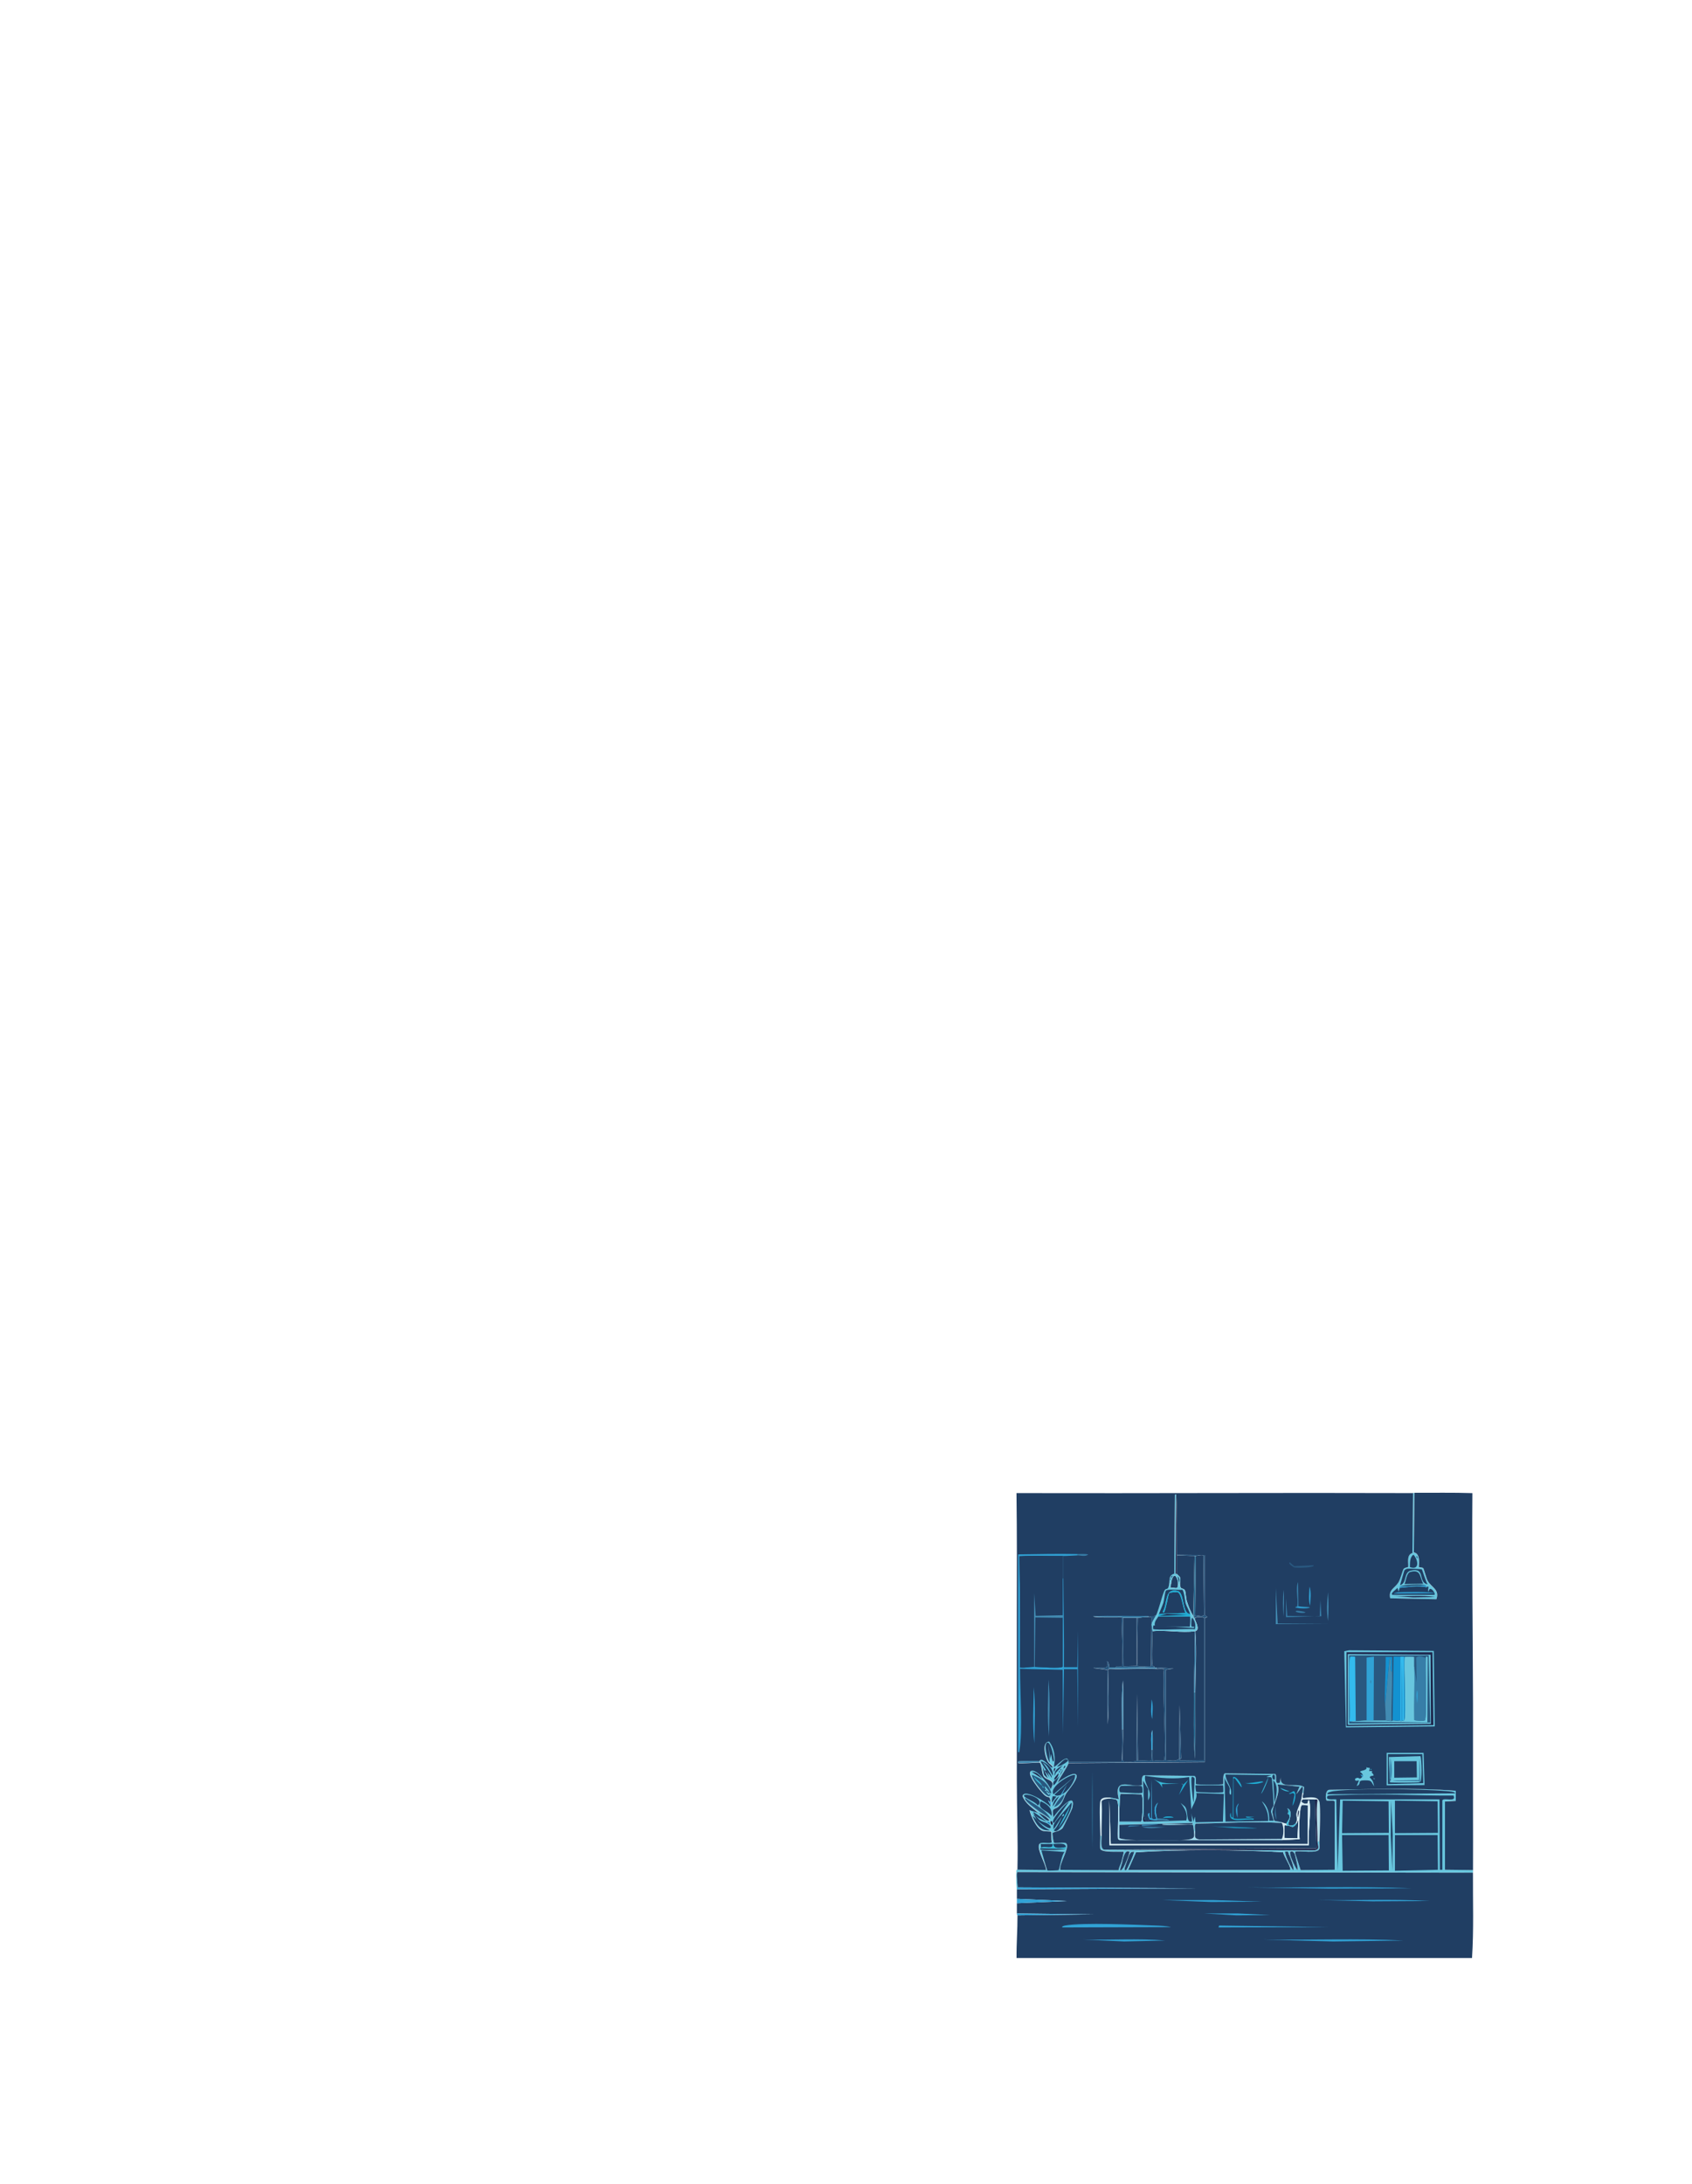 <?xml version="1.0" encoding="UTF-8"?>
<svg id="uuid-0967ebf7-88eb-4726-bfdb-de2903cb52e9" data-name="Laag 2" xmlns="http://www.w3.org/2000/svg" viewBox="0 0 411.57 531.06">
  <defs>
    <style>
      .uuid-ba6c00b6-b1d9-41fa-9803-b14e917c6717 {
        fill: #38bcda;
      }

      .uuid-2fd3fd84-ff33-478c-af13-0b896f094b0b {
        fill: #272350;
      }

      .uuid-c27e605c-0d23-4bb6-b8d7-ce998402a207 {
        fill: #1273b5;
      }

      .uuid-b658b036-5e6e-4a91-829a-30874a94135e {
        fill: #164791;
      }

      .uuid-78c7cead-15dd-4c4d-8e99-e3dca2edf25e {
        fill: #1f183b;
      }

      .uuid-67481ec7-5e6b-43f7-aa55-bb95daeeda90 {
        fill: #1f284e;
      }

      .uuid-c4870829-91c0-4b38-ad44-6d9c1d6bb9b7 {
        fill: #295880;
      }

      .uuid-4420cc4e-faa7-4113-96a5-b20a8de987b6 {
        fill: #203e63;
      }

      .uuid-56d06745-3e6b-4012-87bb-a1dc3b67b9c0 {
        fill: #9dd7eb;
      }

      .uuid-8712425b-db6d-4b20-b322-f351ec1f73c8 {
        fill: #68c6de;
      }

      .uuid-a17692c0-d6b7-4296-8886-799071e53150 {
        fill: #377ea8;
      }

      .uuid-ed373c19-5474-4dbc-a17b-85e455c03159 {
        fill: #243875;
      }

      .uuid-12737ae8-53ed-4d96-8950-44fe0f083810 {
        fill: #b1dde8;
      }

      .uuid-324daec4-0ce1-4c39-960a-f36dbb8706e7 {
        fill: #2b6d92;
      }

      .uuid-06c3ce2f-9f38-4921-8fb5-88def961b98a {
        fill: #30a2d5;
      }

      .uuid-0328af9e-a55a-47a2-9ac8-6a8c9bed7c1c {
        fill: #1392d1;
      }

      .uuid-6a30255a-b768-4694-b9bf-5b8905483d45 {
        fill: #1fadd4;
      }

      .uuid-f42cb1fa-8ae2-46dc-8f9f-c93db0b014c0 {
        fill: #d4ecf3;
      }

      .uuid-53334e5c-9bb0-4a77-9c63-b58f7e398ad3 {
        fill: #3be;
      }

      .uuid-83dfefac-7014-44ca-8550-dba4c8bd25a9 {
        fill: #428bb2;
      }
    </style>
  </defs>
  <g id="uuid-6b0ea0ed-c2ca-48d1-a822-42e3e5cc2521" data-name="Generatief object">
    <g>
      <path class="uuid-8712425b-db6d-4b20-b322-f351ec1f73c8" d="M344.03,363.03l-.15,14.49c1.82.29,1.12,3.4,1.24,3.56.1.14.76,0,1.08.31.12.11.74,2.51,1.08,3.1.89,1.53,2.93,2.06,2.09,4.42l-11.23-.23c-.49-2.05,1.14-2.47,2.01-3.87.46-.75,1.04-3.01,1.24-3.25.34-.42,1.03-.37,1.08-.46.29-.48-.56-3,1.08-3.41l.15-14.64c.1,0,.21,0,.31,0Z"/>
      <g>
        <path class="uuid-4420cc4e-faa7-4113-96a5-b20a8de987b6" d="M343.03,382.25c2.71-.71,2.23,1.23,3.18,2.87l-4.57.08c.38-.8.5-2.71,1.39-2.94Z"/>
        <path class="uuid-4420cc4e-faa7-4113-96a5-b20a8de987b6" d="M342.41,381.47c.25-.05,3.23.07,3.41.15s1.03,3.22,1.47,3.64c-2.53-.37-.36-4.17-4.11-3.33-1.82.41-.86,3.04-2.63,3.56l1.01-3.49c.14-.35.55-.48.85-.54Z"/>
        <path class="uuid-4420cc4e-faa7-4113-96a5-b20a8de987b6" d="M343.8,378.06c1.14,1.15,1.64,3.89-.85,3.02.04-1.06-.07-2.33.85-3.02Z"/>
        <path class="uuid-67481ec7-5e6b-43f7-aa55-bb95daeeda90" d="M338.69,388.13c3.47.15,7.01-.3,10.46.23l-5.35.08-5.11-.31Z"/>
        <path class="uuid-4420cc4e-faa7-4113-96a5-b20a8de987b6" d="M346.82,385.5l-6.35.31c.56-.47,5.78-.66,6.35-.31Z"/>
        <path class="uuid-c4870829-91c0-4b38-ad44-6d9c1d6bb9b7" d="M344.58,378.37c.2.14.35.38.15.62-.05-.19-.34-.41-.15-.62Z"/>
        <g>
          <path class="uuid-4420cc4e-faa7-4113-96a5-b20a8de987b6" d="M346.98,385.97c.11.03.33-.33.46-.08s-.28.85.08,1.16c.19-1.77,1.83.48,1.39.77h-10.23c-.59-.4,1.03-1.32,1.24-1.7l.31.93c.07-.34.11-.59.23-.93,1.94-.2,4.6-.64,6.51-.15Z"/>
          <path class="uuid-06c3ce2f-9f38-4921-8fb5-88def961b98a" d="M346.98,385.97c-1.9-.48-4.57-.05-6.51.15.06-.16-.25-.1,0-.31l6.35-.31c.24.15.15.24.15.46Z"/>
          <path class="uuid-06c3ce2f-9f38-4921-8fb5-88def961b98a" d="M340.08,387.2c.53-.06,8.75-.21,8.75.23l-9.84.08c.17-.13.89-.29,1.08-.31Z"/>
        </g>
      </g>
    </g>
    <g>
      <g>
        <path class="uuid-4420cc4e-faa7-4113-96a5-b20a8de987b6" d="M358.29,455.38c-.04,6.91.22,13.86-.23,20.76h-110.79c-.04-3.44.25-6.95.23-10.38l18.44-.23-18.59-.23c0-.82,0-1.66,0-2.48l12.09-.54-12.09-.54c0-.62-.01-1.24,0-1.86,0-.15,0-.31,0-.46l44-.23-43.85-.23c.02-.51-.41-3.48-.08-3.72l110.86.15Z"/>
        <g>
          <path class="uuid-06c3ce2f-9f38-4921-8fb5-88def961b98a" d="M247.5,465.76s-.16-.02-.15-.46l18.59.23-18.44.23Z"/>
          <path class="uuid-06c3ce2f-9f38-4921-8fb5-88def961b98a" d="M247.35,462.82c0-.35,0-.72,0-1.08l12.09.54-12.09.54Z"/>
          <path class="uuid-06c3ce2f-9f38-4921-8fb5-88def961b98a" d="M307.39,471.65c11.33.15,22.69-.31,34.01.23l-17.12.23-16.89-.46Z"/>
          <path class="uuid-06c3ce2f-9f38-4921-8fb5-88def961b98a" d="M247.35,459.41c.01-.43.15-.44.15-.46l43.85.23-44,.23Z"/>
          <path class="uuid-06c3ce2f-9f38-4921-8fb5-88def961b98a" d="M303.36,458.95c13.35.15,26.72-.31,40.05.23l-20.07.08-19.99-.31Z"/>
          <polygon class="uuid-06c3ce2f-9f38-4921-8fb5-88def961b98a" points="296.54 468.24 323.27 468.63 296.39 468.71 296.54 468.24"/>
          <path class="uuid-06c3ce2f-9f38-4921-8fb5-88def961b98a" d="M259.04,468.24c4.52-.79,16.87-.19,22,0,1.15.04,2.69.1,3.8.39l-26.42.08c-.3-.27.56-.45.62-.46Z"/>
          <polygon class="uuid-06c3ce2f-9f38-4921-8fb5-88def961b98a" points="282.6 462.04 294.99 462.04 307 462.43 294.68 462.51 282.6 462.04"/>
          <path class="uuid-06c3ce2f-9f38-4921-8fb5-88def961b98a" d="M263.54,471.65c6.63.15,13.29-.31,19.91.23l-9.99.23-9.92-.46Z"/>
          <path class="uuid-06c3ce2f-9f38-4921-8fb5-88def961b98a" d="M320.4,462.04c9.06.15,18.15-.31,27.19.23l-13.71.08-13.48-.31Z"/>
          <polygon class="uuid-06c3ce2f-9f38-4921-8fb5-88def961b98a" points="292.82 465.3 301.04 465.3 309.01 465.69 300.73 465.76 292.82 465.3"/>
        </g>
      </g>
      <path class="uuid-4420cc4e-faa7-4113-96a5-b20a8de987b6" d="M312.11,450.42c.27,1.11,1.5,2.8,1.7,3.8.06.29.25.31-.08.54h-39.36l1.94-4.34c10.9-.7,24.88-.65,35.79,0Z"/>
      <g>
        <g>
          <path class="uuid-8712425b-db6d-4b20-b322-f351ec1f73c8" d="M259.9,428.42c0,.1.02.21,0,.31-.13.75-2.28,3.74-2.63,4.73.79-.67,3.26-2.38,4.26-2.09,1.43.41-1.73,4.01-2.09,4.57-.69,1.07-.8,2.29-1.94,3.33-1,.92-1.76.04-1.24,2.63.72-1.31,5.68-6.94,4.57-2.25-.06.26-2.16,4.59-2.32,4.8-.65.87-2.38,1.01-2.48,1.24-.07.16.18,2.31.39,2.4.49.22,2.69-.32,3.02.23.7,1.18-1.81,4.76-1.55,6.35l14.18.08c.13-.7.47-1.35.7-2.01l.15.31c-.07.29-.51,1.55-.46,1.63.53.88,2.1-3.43,2.17-3.8h.15c-.1.17-1.28,3.45-1.24,3.64.06.27.1.32.39.23.23-.07,1.95-3.9,1.94-4.49.58-.13.17.17.46.15l-1.94,4.34h39.36c.33-.24.14-.25.08-.54-.21-1-1.43-2.68-1.7-3.8.3.02-.12-.28.46-.15.2,1.44,1.11,3.21,1.94,4.49.55-.07-.77-3.47-1.01-3.87h.31c.18.92,1.18,3.16,1.78,3.87.32-.04-.59-3.8-.7-4.03h.15l1.32,4.03,8.29-.08v-16.58c-.22-.5-1.76-.03-2.01-.31s-.32-2.52.7-2.56c10.22-.12,20.62-.54,30.76.23v2.48l-2.63.15v16.58l6.82.08c0,.21,0,.41,0,.62l-110.86-.15c-.33.24.1,3.21.08,3.72,0,.02-.14.04-.15.46,0,.15,0,.31,0,.46-.25-1.64-.2-3.38-.15-5.04,0-.11.31-.21.31-.23l6.97.08c-.1-1.6-2.23-4.8-1.7-6.2.33-.89,2.78.03,3.1-.62-.18-.41-.08-2.38-.15-2.48s-1.63-.08-2.09-.23c-1.47-.48-2.87-3.57-3.18-5.04.62.32,1.59.46,2.17.7.14.12,2.13,2.54,2.63,1.78-.74-.84-1.6-1.37-2.63-1.78-1.43-1.2-3.23-2.27-3.87-4.11.33-1.98,6.09,1.66,6.74,2.56l.08-.31c.43-.14,0-.74,0-.77-.28-1.98-.33-.71-1.47-1.7-.71-.62-4.65-5.21-3.25-5.89,1.26-.61,4.32,3.27,4.73,4.42,1.44-2.38-.98-1.98-1.7-3.1-.49-.76-.45-2.74-.93-3.33-.04-.05-.13-.23-.15-.31.58-1.31,2.49,1.19,2.87,1.39.19.1.35.21.39-.08-.55-.75-.96-.71-1.39-1.7s-1.25-4.35.54-4.42c1.36,1.69,1.6,4.04,1.16,6.12.39.25,3.46-3.64,3.56-1.16Z"/>
          <g>
            <g>
              <g>
                <polygon class="uuid-4420cc4e-faa7-4113-96a5-b20a8de987b6" points="326.45 446.24 337.76 446.24 337.83 454.84 326.6 454.92 326.45 446.24"/>
                <polygon class="uuid-4420cc4e-faa7-4113-96a5-b20a8de987b6" points="326.6 437.87 337.76 438.03 337.83 445.7 326.45 445.77 326.6 437.87"/>
                <polygon class="uuid-4420cc4e-faa7-4113-96a5-b20a8de987b6" points="339.31 446.24 349.69 446.24 349.77 454.68 339.31 454.92 339.31 446.24"/>
                <polygon class="uuid-4420cc4e-faa7-4113-96a5-b20a8de987b6" points="339.31 437.87 349.69 438.03 349.77 445.7 339.31 445.77 339.31 437.87"/>
                <path class="uuid-4420cc4e-faa7-4113-96a5-b20a8de987b6" d="M326.91,436.48c8.85-.38,17.8.21,26.65.15.81,1.76-2.38.4-2.71,1.16v16.89h-.62l-.08-17.12h-24.17l-.62,17.35-.31-17.35c-.24-.13-2.98.39-2.09-.85.11-.16,3.42-.21,3.95-.23Z"/>
                <path class="uuid-4420cc4e-faa7-4113-96a5-b20a8de987b6" d="M324.43,435.55c6.1-.74,21.12-.53,27.43,0,.34.03,2.18.14,2.09.54l-30.91.23c-.74-.41,1.23-.75,1.39-.77Z"/>
                <polygon class="uuid-4420cc4e-faa7-4113-96a5-b20a8de987b6" points="338.38 437.87 338.76 446.16 338.69 454.92 338.3 446.16 338.38 437.87"/>
              </g>
              <path class="uuid-4420cc4e-faa7-4113-96a5-b20a8de987b6" d="M314.9,450.73c.11.22,1.01,3.99.7,4.03-.6-.71-1.6-2.95-1.78-3.87-.21-1.07.78-.8,1.08-.15Z"/>
              <path class="uuid-4420cc4e-faa7-4113-96a5-b20a8de987b6" d="M313.51,450.89c.23.4,1.55,3.8,1.01,3.87-.83-1.28-1.74-3.05-1.94-4.49.18.04.62-.05.7,0,.15.1.18.53.23.62Z"/>
              <path class="uuid-4420cc4e-faa7-4113-96a5-b20a8de987b6" d="M275.86,450.27c.01.59-1.7,4.42-1.94,4.49-.29.09-.33.03-.39-.23-.04-.19,1.14-3.48,1.24-3.64.48-.82.38-.47,1.08-.62Z"/>
            </g>
            <g>
              <path class="uuid-4420cc4e-faa7-4113-96a5-b20a8de987b6" d="M253.31,449.96l5.66.39c-.7.48-1.27,4.3-1.47,4.42-.12.07-2.61.16-2.71.08-.2-.16-1.27-4.25-1.47-4.88Z"/>
              <path class="uuid-4420cc4e-faa7-4113-96a5-b20a8de987b6" d="M258.35,436.32l1.16-2.32-1.47,2.48c-.49.12-1.1.38-1.55-.08l4.88-4.42-5.11,4.34c-1.27-1.78,4.5-5.19,5.27-4.65,0,1.45-1.87,4.08-3.18,4.65Z"/>
              <path class="uuid-c4870829-91c0-4b38-ad44-6d9c1d6bb9b7" d="M249.44,437.25c1.98,1.47,4.99,2.8,6.12,5.04-.4-.21-7.15-4.58-6.12-5.04Z"/>
              <path class="uuid-4420cc4e-faa7-4113-96a5-b20a8de987b6" d="M253.16,438.03c1.59.65,2.88,1.68,2.63,3.56-.97-1.41-3.67-1.64-2.63-3.56Z"/>
              <path class="uuid-4420cc4e-faa7-4113-96a5-b20a8de987b6" d="M254.71,423.77c.93-.42,1.78,4.13,1.63,4.42-.4.77-.56-1.65-.7-1.63l-.23,1.16-.39-3.64.31,4.49c-.56-.67-1.5-4.4-.62-4.8Z"/>
              <path class="uuid-4420cc4e-faa7-4113-96a5-b20a8de987b6" d="M249.28,436.48c1.01-.32,4.89,1.09,3.18,2.56-.65-.9-2.51-1.49-3.18-2.09-.18-.17-.32-.36,0-.46Z"/>
              <path class="uuid-4420cc4e-faa7-4113-96a5-b20a8de987b6" d="M259.97,438.18l-3.56,5.11c-1.53.05,3.1-5.15,3.56-5.11Z"/>
              <path class="uuid-4420cc4e-faa7-4113-96a5-b20a8de987b6" d="M254.63,430.74c-.15-.21-1.6-2.4-1.47-2.48,1.47.31,3.2,1.9,2.94,3.56-.74-1.13-1.26-2.55-2.48-3.25.32.39,2.63,3.52,2.17,3.72-.29-.6-.79-1.04-1.16-1.55Z"/>
              <path class="uuid-4420cc4e-faa7-4113-96a5-b20a8de987b6" d="M251.68,441.28c.09.03,1.01,1.2,1.32,1.39.84.54,1.95.49,2.56,1.47.35,1.45-3.06-1.22-3.41-1.63-.19-.22-.35-.96-.77-1.16,0-.09.22-.11.31-.08Z"/>
              <path class="uuid-4420cc4e-faa7-4113-96a5-b20a8de987b6" d="M259.28,449.18c-1.01.16-3,.67-3.1-.77,1.02.01,3.06-.46,3.1.77Z"/>
              <path class="uuid-4420cc4e-faa7-4113-96a5-b20a8de987b6" d="M252.15,442.52c1.07,1.13,1.75,1.88,3.25,2.56-2.25.24-3.45-1.58-4.18-3.41.33.12.67.58.93.85Z"/>
              <path class="uuid-4420cc4e-faa7-4113-96a5-b20a8de987b6" d="M256.02,448.41c.3,1.5-1.94.37-2.79.93l-.08-.93c.95-.01,1.91.02,2.87,0Z"/>
              <path class="uuid-c4870829-91c0-4b38-ad44-6d9c1d6bb9b7" d="M258.89,436.32c-.11,1.21-1.26,2.8-2.48,3.1.62-1.17,1.39-2.31,2.48-3.1Z"/>
              <path class="uuid-ba6c00b6-b1d9-41fa-9803-b14e917c6717" d="M259.28,449.18c0,.17.08.46-.15.46l-6.04-.15c-.03-.18.13-.14.15-.15.85-.56,3.09.57,2.79-.93.05,0,.1,0,.15,0,.1,1.44,2.09.94,3.1.77Z"/>
              <path class="uuid-4420cc4e-faa7-4113-96a5-b20a8de987b6" d="M259.2,427.8c1.97.08-1.7,1.95-2.09,1.78.37-.33,1.66-1.8,2.09-1.78Z"/>
              <path class="uuid-67481ec7-5e6b-43f7-aa55-bb95daeeda90" d="M259.12,449.65c-.26.2-5.09.26-5.66.15-.25-.04-.44.11-.39-.31l6.04.15Z"/>
              <path class="uuid-4420cc4e-faa7-4113-96a5-b20a8de987b6" d="M252.61,440.82c1.03.41,1.9.94,2.63,1.78-.5.76-2.5-1.67-2.63-1.78Z"/>
              <path class="uuid-4420cc4e-faa7-4113-96a5-b20a8de987b6" d="M254.63,442.99c-1.15-.47-2-.77-2.94-1.7-.08-.08-.14-.38-.39-.31l.15-.31c1.12.69,2.11,1.56,3.18,2.32Z"/>
              <path class="uuid-67481ec7-5e6b-43f7-aa55-bb95daeeda90" d="M250.99,430.9c1.13-.06,1.9.86,2.56,1.63l-2.56-1.63Z"/>
              <path class="uuid-4420cc4e-faa7-4113-96a5-b20a8de987b6" d="M258.58,429.2l-1.78,1.94-.23.7c-.33-1.4,1.08-2.04,2.01-2.63Z"/>
              <path class="uuid-4420cc4e-faa7-4113-96a5-b20a8de987b6" d="M257.65,436.79l-1.55,2.48c-.04-1.03.68-1.96,1.55-2.48Z"/>
              <path class="uuid-4420cc4e-faa7-4113-96a5-b20a8de987b6" d="M257.73,431.83c-.45.8-.66,1.73-1.47,2.32-.4-1.11.7-1.34,1.47-2.32Z"/>
              <path class="uuid-4420cc4e-faa7-4113-96a5-b20a8de987b6" d="M256.1,436.79s.84.04.85.08c.02.09-.94,1.22-1.01,1.47-.2-.12.04-1.46.15-1.55Z"/>
              <polygon class="uuid-67481ec7-5e6b-43f7-aa55-bb95daeeda90" points="253.62 429.66 254.86 432.45 254.01 431.6 253.62 429.66"/>
              <path class="uuid-06c3ce2f-9f38-4921-8fb5-88def961b98a" d="M258.35,436.32s0,.08-.31.15l1.47-2.48-1.16,2.32Z"/>
              <path class="uuid-67481ec7-5e6b-43f7-aa55-bb95daeeda90" d="M257.5,431.21c-.01.56-.46,1.32-.93,1.55-.59,0,.78-1.45.93-1.55Z"/>
              <path class="uuid-67481ec7-5e6b-43f7-aa55-bb95daeeda90" d="M254.63,430.74c.16.22.5,1.22.7,1.55l-1.16-1.63c-.07-.42.45.05.46.08Z"/>
              <path class="uuid-67481ec7-5e6b-43f7-aa55-bb95daeeda90" d="M257.73,431.83c.37-.66.38-.92.93-1.7-.34.74-.38,1.01-.93,1.7Z"/>
              <path class="uuid-78c7cead-15dd-4c4d-8e99-e3dca2edf25e" d="M255.64,442.83c.22-.16.57.74.31.93-.22.16-.57-.74-.31-.93Z"/>
              <path class="uuid-2fd3fd84-ff33-478c-af13-0b896f094b0b" d="M256.57,429.97c.41-.16-.12.65-.15.93-.16-.24-.13-.82.15-.93Z"/>
              <path class="uuid-c27e605c-0d23-4bb6-b8d7-ce998402a207" d="M254.63,442.99c.25.1.72-.03.77.54-.27,0-.55-.38-.77-.54Z"/>
              <path class="uuid-67481ec7-5e6b-43f7-aa55-bb95daeeda90" d="M258.66,430.13c.1-.22.09-.6.39-.77.24.34-.29.64-.39.77Z"/>
              <path class="uuid-c4870829-91c0-4b38-ad44-6d9c1d6bb9b7" d="M257.88,430.59s-.01-.37.23-.46c.29.27-.2.42-.23.46Z"/>
              <path class="uuid-b658b036-5e6e-4a91-829a-30874a94135e" d="M257.88,430.59s.01.37-.23.46c-.29-.27.2-.42.23-.46Z"/>
              <g>
                <path class="uuid-c4870829-91c0-4b38-ad44-6d9c1d6bb9b7" d="M255.25,435.86c-.23-.55-.64-.95-1.01-1.39-.33-.07.21.74.23.77l-.31.08c.05.13.3.22.31.23.2.39.32.67.7.93.09,0,.11-.22.08-.31,0,.05.62.13-.08.62-1.14-.06-4.5-4.56-4.11-5.19,2.14.84,3.96,2.03,4.65,4.34.02.41-.32,0-.46-.08Z"/>
                <g>
                  <path class="uuid-4420cc4e-faa7-4113-96a5-b20a8de987b6" d="M255.25,435.86c.03.06-.02.22,0,.31-.02-.05-.65-.51-.77-.62-.02-.02.01-.21,0-.31.09.11.61.52.77.62Z"/>
                  <path class="uuid-ba6c00b6-b1d9-41fa-9803-b14e917c6717" d="M253.54,434.31c-.7-.63-1.77-1.4-2.09-2.32.82.92,1.57,1.2,2.09,2.32Z"/>
                  <path class="uuid-8712425b-db6d-4b20-b322-f351ec1f73c8" d="M255.25,435.86c-.16-.1-.69-.51-.77-.62-.03-.03-.57-.84-.23-.77.37.45.78.85,1.01,1.39Z"/>
                  <path class="uuid-8712425b-db6d-4b20-b322-f351ec1f73c8" d="M255.25,436.17c.03.09,0,.31-.08.31-.37-.26-.49-.54-.7-.93.12.11.76.57.77.62Z"/>
                  <path class="uuid-ba6c00b6-b1d9-41fa-9803-b14e917c6717" d="M253.54,434.31s.52.2.23.46c-.24-.09-.21-.45-.23-.46Z"/>
                  <path class="uuid-8712425b-db6d-4b20-b322-f351ec1f73c8" d="M254.47,435.24c.01.1-.02.29,0,.31,0-.02-.26-.1-.31-.23l.31-.08Z"/>
                </g>
              </g>
              <g>
                <path class="uuid-4420cc4e-faa7-4113-96a5-b20a8de987b6" d="M258.35,441.75c.09-.12.65-.3.39-.62-.31.14-.3.47-.39.62-.79,1-1.28,2.12-2.09,3.1.03-.39-.09-.78.08-1.16.59-1.38,3.36-3.94,4.26-5.35.26.2-.13,1.48-.23,1.78-.25.73-2.93,6.36-4.03,4.96.94-.93,1.38-2.21,2.01-3.33Z"/>
                <path class="uuid-ba6c00b6-b1d9-41fa-9803-b14e917c6717" d="M260.28,439.11c-.41,1.88-1.7,3.86-2.79,5.42.77-1.89,1.93-3.57,2.79-5.42Z"/>
                <path class="uuid-8712425b-db6d-4b20-b322-f351ec1f73c8" d="M258.35,441.75c.09-.15.08-.48.39-.62.26.32-.29.5-.39.62Z"/>
              </g>
            </g>
          </g>
        </g>
        <g>
          <path class="uuid-8712425b-db6d-4b20-b322-f351ec1f73c8" d="M267.95,446.39c.02.96-.39,3.21.62,3.41l51.21.15c1.45-.3.69-1.13.7-2.17h.46c-.02.45.1,1.46,0,1.78-.41,1.3-4.77.38-5.81.7-.13.04-.07.33-.08.46h-.15c-.31-.65-1.29-.92-1.08.15h-.31c-.05-.09-.08-.52-.23-.62-.08-.05-.51.04-.7,0-.59-.13-.17.17-.46.15-10.91-.65-24.89-.7-35.79,0-.29.02.12-.28-.46-.15-.7.15-.61-.2-1.08.62h-.15c.03-.13.22-.55.08-.62-1.14-.59-1.57,1.9-1.78,2.79l-.15-.31c.08-.23.65-2.42.54-2.48-.98-.06-5.33.26-5.66-.7-.14-.41.02-2.52,0-3.18h.31Z"/>
          <path class="uuid-12737ae8-53ed-4d96-8950-44fe0f083810" d="M320.95,447.79h-.46c.03-2.81-.41-7.55,0-10.07,0-.01.18.02.15-.15.09.11.29.46.31.54.32,1.36.1,7.92,0,9.68Z"/>
          <path class="uuid-f42cb1fa-8ae2-46dc-8f9f-c93db0b014c0" d="M270.12,437.1v.31c-.55-.03-2.03.1-2.17.7.21,2.76-.07,5.52,0,8.29h-.31c-.04-1.62-.31-7.26,0-8.44.27-1.04,1.68-.87,2.48-.85Z"/>
          <path class="uuid-4420cc4e-faa7-4113-96a5-b20a8de987b6" d="M274.62,450.89c-.07.36-1.64,4.67-2.17,3.8-.04-.07.4-1.34.46-1.63.21-.89.64-3.38,1.78-2.79.14.07-.05.49-.08.62Z"/>
          <path class="uuid-4420cc4e-faa7-4113-96a5-b20a8de987b6" d="M270.12,437.41c1.72.11,1.7.16,1.86,1.7.13,1.25-.22,7.71,0,8.13l.39.23h39.43l4.34-.23c-.23-1.04-.12-8.03.54-8.29.14-.05,1.4-.02,1.47.08l-.08,9.37h-47.88l-.39-10.61.08,10.92h48.5c-.35-2.43.72-8.78.08-10.77-.24-.75-.33.5-.39.54-.64.45-2.24-.39-1.08-.93.16-.07,2.43,0,2.87,0l.39,11.93-51.67.31c-1.01-.2-.6-2.45-.62-3.41-.07-2.77.21-5.53,0-8.29.14-.6,1.62-.73,2.17-.7Z"/>
          <path class="uuid-4420cc4e-faa7-4113-96a5-b20a8de987b6" d="M272.29,442.99c-.02-1.06-.06-2.2,0-3.25.07-1.19.08-2.38.23-3.56l5.11.15c.52.23.3,5.84,0,6.66h-5.35Z"/>
          <path class="uuid-56d06745-3e6b-4012-87bb-a1dc3b67b9c0" d="M272.29,439.73c-.06,1.05-.02,2.19,0,3.25,0,.26,0,.49,0,.77.03,1.05-.02,2.12,0,3.18.1.22,1.33.35,1.63.39,2.49.31,12.83.38,15.18,0,1.49-.24,1.42-.59,1.32-2.01h.31c.06,1.18-.42,1.75,1.01,2.01l20.07-.15s.01.21,0,.31h-39.43l-.39-.23c-.22-.43.13-6.89,0-8.13l.31.62Z"/>
          <path class="uuid-67481ec7-5e6b-43f7-aa55-bb95daeeda90" d="M320.48,437.72c-.41,2.53.03,7.27,0,10.07-.01,1.04.75,1.87-.7,2.17l-51.21-.15,51.67-.31-.39-11.93c.2,0,.58-.1.62.15Z"/>
          <path class="uuid-4420cc4e-faa7-4113-96a5-b20a8de987b6" d="M312.89,443.92c1.47-.04,1.36,1.01,2.48-.46.18-.24.23-.72.46-.85l-.23,4.42-3.18-.08v-2.94c.27-.39.29-.07.46-.08Z"/>
          <g>
            <path class="uuid-f42cb1fa-8ae2-46dc-8f9f-c93db0b014c0" d="M317.07,436.01c-.02.36-.34.82-.08,1.24.93-.17,3.04-.45,3.64.31.03.18-.15.14-.15.15-.04-.25-.42-.15-.62-.15-.43,0-2.71-.07-2.87,0-1.15.54.45,1.38,1.08.93.06-.04.15-1.29.39-.54.64,1.99-.42,8.33-.08,10.77h-48.5l-.08-10.92.39,10.61h47.88l.08-9.37c-.07-.1-1.33-.13-1.47-.08-.66.26-.77,7.25-.54,8.29l-4.34.23c.01-.1-.03-.27,0-.31.49-.84.52-3.03,0-3.87v-.15c.36.11.71.26,1.08.31-.04.1.26.19,0,.46-.18,0-.2-.31-.46.08v2.94l3.18.08.23-4.42c-.24.13-.29.62-.46.85l-.15-.15c.55-.99-.03-1.67.15-2.4.47-1.85,1.21-2.56,1.39-4.88h.31Z"/>
            <path class="uuid-67481ec7-5e6b-43f7-aa55-bb95daeeda90" d="M315.91,440.2c.19.55-.13,1.15-.15,1.7-.14,0-.15-1.49.15-1.7Z"/>
          </g>
          <g>
            <path class="uuid-8712425b-db6d-4b20-b322-f351ec1f73c8" d="M317.07,436.01h-.31c.02-.22.29-1.53-.08-1.55l-1.39,1.86.77-1.86-5.35-.54c.9,2.17-1.29,5.28-1.24,6.82,0,.1.39,1.94.46,2.01.06.07,1.45.26,1.86.39v.15c-6.94-.43-13.9.07-20.84.15-.48.14-.26,1.25-.23,1.86h-.31c-.02-.22-.17-1.5-.23-1.55-.37-.26-6.53.25-7.51-.08,0-.35,6.39.04,7.05-.08.22-.04.54.08.31-.31l-17.74.46c0-.28,0-.52,0-.77h5.35c.3-.82.52-6.43,0-6.66l-5.11-.15c-.15,1.18-.16,2.38-.23,3.56l-.31-.62c-.16-1.54-.14-1.6-1.86-1.7v-.31l2.01.39c-1.53-5.96,3.57-2.43,5.66-3.49.11-.06-.4-2.02.46-2.32l12.24.15c.71.28.19,1.82.46,2.01s6.24.19,6.51,0c.24-.17-.17-2.27.46-2.63l12.24.15c.62.27-.39,2.84,1.16,2.09l.23-1.63c-.65,3.63,3.82,1.46,5.66,2.71-.09.5-.13.97-.15,1.47Z"/>
            <g>
              <path class="uuid-4420cc4e-faa7-4113-96a5-b20a8de987b6" d="M290.96,436.01l6.74.23-.23,6.74-6.66.15-.15-1.39-.39,1.32c.06-.63-.65-2.2-.62-2.63.05-.83,1.79-3.02,1.32-4.42Z"/>
              <path class="uuid-4420cc4e-faa7-4113-96a5-b20a8de987b6" d="M290.81,434.15h6.66c.1.07.12,1.56.08,1.63-.19.27-6.32.11-6.59-.08-.06-.04-.23-1.51-.15-1.55Z"/>
              <path class="uuid-4420cc4e-faa7-4113-96a5-b20a8de987b6" d="M272.68,434.31c.23-.09,4.73-.1,4.96,0,.32.14.29,1.55.23,1.63-.21.3-4.63-.08-5.35-.08-.44-.36-.29-1.38.15-1.55Z"/>
              <g>
                <path class="uuid-4420cc4e-faa7-4113-96a5-b20a8de987b6" d="M309.71,432.91c1.31,1.24.83,3.81.31,5.42l-.31-5.42Z"/>
                <path class="uuid-4420cc4e-faa7-4113-96a5-b20a8de987b6" d="M309.87,431.52c.31.08.31,1.11.15,1.24-.36.31-.96-1.03-.15-1.24Z"/>
                <g>
                  <path class="uuid-4420cc4e-faa7-4113-96a5-b20a8de987b6" d="M298.09,431.52l11.16.15-1.16.39c.31.21,1.05-.12,1.24.31.13.31.51,6.13.46,6.66-.03.3-.63.81-.62,1.55,0,.2.68,2.08.62,2.17h-1.08c.1-1.82-.34-3.6-1.78-4.73,1.03,1.62,1.65,2.78,1.55,4.8l-10.38.15-.23-10.77c.15.91,1.02,1.82,1.24,2.63.09.33-.28,1.71.31,1.55.34-1.86-1.28-3.12-1.32-4.88Z"/>
                  <g>
                    <path class="uuid-6a30255a-b768-4694-b9bf-5b8905483d45" d="M299.95,432.14c.89-.37,2.4,2.32,2.01,2.48l-1.63-2.25-.31.15v9.61c.11.39,4.04-.02,4.57.08.22.04.54-.08.31.31-1.67-.42-6.46,1.21-5.58-1.7.12,0,.08,1.69.54,1.01l.08-9.68Z"/>
                    <path class="uuid-6a30255a-b768-4694-b9bf-5b8905483d45" d="M306.61,433.22c.09-.01.76-.09.62.15-1.45.57-2.9.53-4.42.23,1.31.07,2.53-.23,3.8-.39Z"/>
                    <path class="uuid-ba6c00b6-b1d9-41fa-9803-b14e917c6717" d="M308.47,432.29c.2.07-1.32,3.78-1.7,3.87l1.7-3.87Z"/>
                    <path class="uuid-06c3ce2f-9f38-4921-8fb5-88def961b98a" d="M301.35,438.49l-.39,1.01.08,2.56c-.43-1.19-.75-2.64.31-3.56Z"/>
                    <path class="uuid-6a30255a-b768-4694-b9bf-5b8905483d45" d="M303.05,441.75l2.25.08c-.47-.08-2.21.51-2.25-.08Z"/>
                  </g>
                </g>
              </g>
              <g>
                <path class="uuid-67481ec7-5e6b-43f7-aa55-bb95daeeda90" d="M279.73,442.52c.57.03,1.15.14,1.7.15.98.03,1.97,0,2.94,0,1.39,0,2.79,0,4.18,0l-10.3.31c-.49-.22-.08-1.42-.08-1.86l.39,1.55c.36.16,1.01-.16,1.16-.15Z"/>
                <path class="uuid-4420cc4e-faa7-4113-96a5-b20a8de987b6" d="M289.88,432.14c.22-.19.6.12.7.39l-.23,5.81c-.26-.75-.77-5.94-.46-6.2Z"/>
                <g>
                  <path class="uuid-4420cc4e-faa7-4113-96a5-b20a8de987b6" d="M288.56,442.68c-1.39,0-2.79,0-4.18,0-.76-.54-1.95-.28-2.94-.46-.32-1.5-.54-2.48.23-3.87-1.2,1.15-.89,2.46-.39,3.87-.1.02-.17,0-.15.15-.33-.05-.69.14-.93-.23l-.08-9.53-.08,9.53c-.61.15-.45-.89-.46-1.24-.73.16-.07,1.18.15,1.63-.15,0-.81.31-1.16.15l-.39-1.55c.04-2.71.05-5.43-.15-8.13l1.24,2.01v2.79c1.35-2.33-1.18-3.84-.7-5.97,3.56.57,7.1.87,10.69.31l.7,10.77c-1.66.55-.72-2.68-1.86-3.72l-.93-.77c.95,1.19,1.84,2.66,1.39,4.26Z"/>
                  <g>
                    <path class="uuid-06c3ce2f-9f38-4921-8fb5-88def961b98a" d="M281.12,442.37c.26.04.36-.05.31.31-.56-.02-1.14-.13-1.7-.15-.22-.45-.89-1.46-.15-1.63.01.35-.14,1.39.46,1.24l.08-9.53.08,9.53c.24.37.6.19.93.23Z"/>
                    <path class="uuid-ba6c00b6-b1d9-41fa-9803-b14e917c6717" d="M280.58,432.6c2.17,1.3,3.86,1.02,6.28,1.16l-4.26.08.15.93c-.47-1.09-1.26-1.52-2.17-2.17Z"/>
                    <polygon class="uuid-6a30255a-b768-4694-b9bf-5b8905483d45" points="287.79 434 289.03 432.84 286.78 436.48 287.79 434"/>
                    <path class="uuid-06c3ce2f-9f38-4921-8fb5-88def961b98a" d="M281.43,442.21s-.12,0-.15,0c-.5-1.41-.82-2.73.39-3.87-.77,1.39-.55,2.38-.23,3.87Z"/>
                    <path class="uuid-a17692c0-d6b7-4296-8886-799071e53150" d="M281.43,442.21c1,.18,2.18-.07,2.94.46-.98,0-1.97.03-2.94,0,.05-.36-.05-.27-.31-.31-.02-.15.05-.13.15-.15.04,0,.11,0,.15,0Z"/>
                    <path class="uuid-6a30255a-b768-4694-b9bf-5b8905483d45" d="M283.53,441.75c.37-.06,1.66-.14,1.94.23l-2.56.08c-.05-.12.59-.3.62-.31Z"/>
                    <polygon class="uuid-83dfefac-7014-44ca-8550-dba4c8bd25a9" points="287.79 434 287.48 433.92 287.55 433.69 287.71 433.84 287.79 434"/>
                  </g>
                </g>
              </g>
            </g>
          </g>
          <g>
            <path class="uuid-4420cc4e-faa7-4113-96a5-b20a8de987b6" d="M311.8,443.3c.52.84.49,3.03,0,3.87l-20.07.15c-1.43-.26-.95-.84-1.01-2.01-.03-.61-.25-1.72.23-1.86,6.94-.09,13.9-.58,20.84-.15Z"/>
            <path class="uuid-6a30255a-b768-4694-b9bf-5b8905483d45" d="M294.68,444.07c3.74.27,7.51.13,11.23.54l-5.66-.08-5.58-.46Z"/>
          </g>
          <g>
            <path class="uuid-4420cc4e-faa7-4113-96a5-b20a8de987b6" d="M290.42,445.31c.1,1.42.17,1.77-1.32,2.01-2.35.38-12.69.31-15.18,0-.29-.04-1.53-.17-1.63-.39-.02-1.06.03-2.12,0-3.18l17.74-.46c.23.39-.09.27-.31.31-.66.12-7.05-.28-7.05.08.99.33,7.15-.18,7.51.08.06.05.22,1.33.23,1.55Z"/>
            <path class="uuid-83dfefac-7014-44ca-8550-dba4c8bd25a9" d="M277.79,444.23l6.43.08c-2.12-.07-4.42.63-6.43-.08Z"/>
            <path class="uuid-a17692c0-d6b7-4296-8886-799071e53150" d="M277.95,443.61c.18-.06,3.8-.11,3.8.08l-3.95.39c-.21-.07.03-.43.15-.46Z"/>
            <path class="uuid-a17692c0-d6b7-4296-8886-799071e53150" d="M274.85,443.92c.22-.04,2.4-.04,2.4.08l-2.87.23c-.07-.12.44-.31.46-.31Z"/>
          </g>
          <g>
            <path class="uuid-4420cc4e-faa7-4113-96a5-b20a8de987b6" d="M316.76,436.01c-.19,2.32-.92,3.03-1.39,4.88-.19.73.4,1.41-.15,2.4-.42.75-1.59.8-1.86.39-.17-.25,1.5-3.26-.23-3.95.64.82.07,1.24.08,1.32s.52-.04.46.93c-.02.38-.67,1.2-.77,1.47-.37-.05-.73-.2-1.08-.31-.41-.13-1.8-.32-1.86-.39-.07-.08-.46-1.91-.46-2.01-.05-1.54,2.14-4.64,1.24-6.82l5.35.54-.77,1.86,1.39-1.86c.37.02.09,1.33.08,1.55Z"/>
            <path class="uuid-ba6c00b6-b1d9-41fa-9803-b14e917c6717" d="M315.21,443.3l.15.15c-1.12,1.47-1.01.43-2.48.46.26-.27-.04-.36,0-.46.1-.27.75-1.09.77-1.47.05-.97-.46-.85-.46-.93s.56-.5-.08-1.32c1.73.69.07,3.7.23,3.95.27.41,1.44.36,1.86-.39Z"/>
            <path class="uuid-6a30255a-b768-4694-b9bf-5b8905483d45" d="M314.67,435.55c.91.29.22,2.99-.31,3.56l.54-2.71c-.48-.89-.96.18-1.39-.31.29.04,1.1-.56,1.16-.54Z"/>
            <polygon class="uuid-a17692c0-d6b7-4296-8886-799071e53150" points="310.18 439.11 310.49 442.68 310.1 441.36 310.18 439.11"/>
            <path class="uuid-ba6c00b6-b1d9-41fa-9803-b14e917c6717" d="M311.42,434.77l2.25.85c-.63.12-1.86-.3-2.25-.85Z"/>
          </g>
        </g>
      </g>
    </g>
    <g>
      <path class="uuid-c4870829-91c0-4b38-ad44-6d9c1d6bb9b7" d="M280.35,396.66c-.04,1.6-.3,7.12,0,8.29.11.44.53.03.46.54-3.15-.07-6.31,0-9.45,0,.06-.66,1.34-.09,1.55-.39.34-.49-.15-10.43-.15-11.85.3,0,.34.15.46.15l.08,11.78,3.18-.08v-11.7c.09,0,.2,0,.31,0,.01,1.44-.34,11.22,0,11.7.14.2,2.71,0,3.18.08l.08-11.85c-.11-.16-.57-.05-.77-.08v-.31c.7-.01,1.48.18,2.01-.31-.23.59-1.02,1.79-1.08,2.09-.14.64.17,1.39.15,1.94Z"/>
      <path class="uuid-4420cc4e-faa7-4113-96a5-b20a8de987b6" d="M286.86,427.65s.39.08.46-.08l-.39-12.94-.08,13.02c-.86.83-1.96.42-3.25.39v-22l1.86-.31c-1.4-.07-2.78-.19-4.18-.23-.15,0-.31,0-.46,0,.06-.51-.35-.1-.46-.54-.3-1.17-.04-6.69,0-8.29,3.03-.38,7.35.5,10.23,0,.14,4.96-.12,9.93-.15,14.87-.04,5.36-.16,10.77.23,16.11.17-5.37.04-10.75.08-16.11.03-4.95.39-9.92,0-14.87,1.32-.41-.04-2.47-.15-3.1.24-.49,2.17-.42,2.32-.08v34.55l-5.81.08-.23-.46Z"/>
      <path class="uuid-4420cc4e-faa7-4113-96a5-b20a8de987b6" d="M290.58,378.37l-.31,14.56c-.71-1-1.15-2.33-1.55-3.49-.22-.63-.29-2.26-.46-2.63-.44-.93-1.12.09-1.24-1.63-.03-.36.25-1,0-1.63-.11-.27-.61-.57-.77-.85v-4.49c1.45.06,2.88.15,4.34.15Z"/>
      <path class="uuid-4420cc4e-faa7-4113-96a5-b20a8de987b6" d="M290.73,392.78l.15-14.41c.29,0,1.64-.39,1.86-.08l.15,14.41c-.25.57-1.88.05-2.17.08Z"/>
      <path class="uuid-324daec4-0ce1-4c39-960a-f36dbb8706e7" d="M290.89,378.37l-.15,14.41c-.24.02-.07.42-.46.31,0-.05,0-.1,0-.15l.31-14.56c.1,0,.21,0,.31,0Z"/>
      <path class="uuid-83dfefac-7014-44ca-8550-dba4c8bd25a9" d="M290.73,411.53h-.31c.04-4.95.29-9.92.15-14.87.05,0,.11.01.15,0,.39,4.95.03,9.92,0,14.87Z"/>
      <path class="uuid-4420cc4e-faa7-4113-96a5-b20a8de987b6" d="M279.27,393.25c.2.03.66-.08.77.08l-.08,11.85c-.47-.07-3.03.13-3.18-.08-.34-.48.01-10.26,0-11.7.75.02,1.65-.28,2.48-.15Z"/>
      <path class="uuid-4420cc4e-faa7-4113-96a5-b20a8de987b6" d="M276.48,393.4v11.7l-3.18.08-.08-11.78c1.08.01,2.15-.02,3.25,0Z"/>
      <path class="uuid-c4870829-91c0-4b38-ad44-6d9c1d6bb9b7" d="M286.86,427.65l.08-13.02.39,12.94c-.08.16-.42.03-.46.08Z"/>
      <path class="uuid-324daec4-0ce1-4c39-960a-f36dbb8706e7" d="M290.73,411.53c-.04,5.37.09,10.75-.08,16.11-.39-5.35-.27-10.75-.23-16.11h.31Z"/>
      <g>
        <path class="uuid-4420cc4e-faa7-4113-96a5-b20a8de987b6" d="M286.55,385.35c-.08,1.34-.59.61-1.78.77-.17-.09.06-.69.08-.93.03-.42.31-2.19,1.01-2.01.52.52.74,1.43.7,2.17Z"/>
        <g>
          <path class="uuid-8712425b-db6d-4b20-b322-f351ec1f73c8" d="M286.08,363.34l-.15,19.29c.05.14.3.06.31.08.16.28.67.58.77.85.25.63-.03,1.27,0,1.63l-.46.15c.05-.74-.18-1.65-.7-2.17-.69-.18-.97,1.59-1.01,2.01h-.46c.17-1.04-.17-2.11,1.24-2.56l.15-19.21.31-.08Z"/>
          <path class="uuid-67481ec7-5e6b-43f7-aa55-bb95daeeda90" d="M286.24,378.06v4.65s-.26.06-.31-.08l.15-19.29c.28,4.89.15,9.82.15,14.72Z"/>
          <path class="uuid-4420cc4e-faa7-4113-96a5-b20a8de987b6" d="M286.47,383.33c.43.39.49,1,.31,1.55l-.31-1.55Z"/>
          <path class="uuid-c4870829-91c0-4b38-ad44-6d9c1d6bb9b7" d="M284.84,383.8c.06-.25-.1-.59.39-.62.07.19-.29.48-.39.62Z"/>
          <path class="uuid-324daec4-0ce1-4c39-960a-f36dbb8706e7" d="M284.84,383.8c-.05.07.08.37-.08.46-.28-.27.07-.44.08-.46Z"/>
        </g>
        <g>
          <path class="uuid-8712425b-db6d-4b20-b322-f351ec1f73c8" d="M284.84,385.19c-.02.24-.25.84-.08.93,1.19-.16,1.7.57,1.78-.77l.46-.15c.12,1.72.8.69,1.24,1.63.18.38.24,2,.46,2.63.4,1.15.84,2.48,1.55,3.49,0,.05,0,.1,0,.15.03.2.27.26.31.46.11.63,1.48,2.68.15,3.1-.04.01-.1,0-.15,0-2.87.5-7.2-.38-10.23,0,.01-.55-.3-1.3-.15-1.94.07-.3.85-1.5,1.08-2.09.77-1.95,1.22-4.04,1.86-5.66.48-1.22.93.11,1.24-1.78h.46Z"/>
          <path class="uuid-4420cc4e-faa7-4113-96a5-b20a8de987b6" d="M289.49,392.47c-2.06,0-1.25-5.15-3.02-5.58-3.39-.83-2.38,3.12-3.64,5.04.11.08.18.3.31.15.42-.48,1.08-4.47,1.24-4.65.2-.23,1.79-.31,2.09-.23.97.26,1.27,4.13,1.94,5.04l-6.51.23c.34-.91.77-1.8,1.08-2.71.19-.57.38-2.65.62-2.94.41-.51,3.23-.1,3.95-.23.49.19.64,2.66.85,3.33.23.73.94,1.91,1.08,2.56Z"/>
          <path class="uuid-4420cc4e-faa7-4113-96a5-b20a8de987b6" d="M289.49,393.09c.08.83.04,1.65-.08,2.48h-8.37c-.58-1.08.52-2.01.7-2.48h7.75Z"/>
          <path class="uuid-4420cc4e-faa7-4113-96a5-b20a8de987b6" d="M290.03,393.4c.65.86.89,1.7.62,2.79-1.21-.22-9.9.36-10.15-.08-.05-.08-.02-.71.08-.85l9.76.62c.6-.52-.38-.16-.54-.39-.06-.09-.08-2.1.23-2.09Z"/>
          <g>
            <path class="uuid-6a30255a-b768-4694-b9bf-5b8905483d45" d="M289.49,392.47c.09.42-.03.34,0,.62h-7.75c.05-.14.04-.31.15-.62l6.51-.23c-.66-.91-.97-4.77-1.94-5.04-.3-.08-1.89,0-2.09.23-.16.18-.82,4.17-1.24,4.65-.13.15-.2-.07-.31-.15,1.27-1.92.26-5.86,3.64-5.04,1.77.43.96,5.59,3.02,5.58Z"/>
            <polygon class="uuid-67481ec7-5e6b-43f7-aa55-bb95daeeda90" points="283.84 392.47 288.72 392.71 281.98 392.94 283.84 392.47"/>
          </g>
        </g>
      </g>
    </g>
    <g>
      <path class="uuid-4420cc4e-faa7-4113-96a5-b20a8de987b6" d="M343.72,363.03l-.15,14.64c-1.65.41-.8,2.93-1.08,3.41-.06.1-.75.05-1.08.46-.2.25-.78,2.51-1.24,3.25-.87,1.41-2.51,1.82-2.01,3.87l11.23.23c.84-2.36-1.2-2.89-2.09-4.42-.35-.59-.97-2.99-1.08-3.1-.32-.31-.98-.17-1.08-.31-.12-.17.58-3.27-1.24-3.56l.15-14.49c4.7.02,9.4-.08,14.1.08-.13,17.07.1,34.15.15,51.21v26.5c0,4.65.03,9.3,0,13.95l-6.82-.08v-16.58l2.63-.15v-2.48c-10.13-.77-20.54-.35-30.76-.23-1.02.03-.96,2.27-.7,2.56s1.79-.19,2.01.31v16.58l-8.29.08-1.32-4.03c.01-.14-.06-.42.08-.46,1.04-.32,5.4.6,5.81-.7.1-.32-.02-1.33,0-1.78.1-1.76.32-8.32,0-9.68-.02-.09-.22-.43-.31-.54-.61-.76-2.71-.48-3.64-.31-.27-.42.06-.88.08-1.24.02-.51.07-.97.15-1.47-1.84-1.25-6.31.92-5.66-2.71l-.23,1.63c-1.56.75-.54-1.82-1.16-2.09l-12.24-.15c-.64.36-.22,2.46-.46,2.63-.27.19-6.24.19-6.51,0s.25-1.74-.46-2.01l-12.24-.15c-.86.31-.35,2.27-.46,2.32-2.09,1.06-7.18-2.47-5.66,3.49l-2.01-.39c-.8-.01-2.21-.19-2.48.85-.31,1.18-.04,6.83,0,8.44.02.66-.14,2.77,0,3.18.32.96,4.68.64,5.66.7.11.06-.47,2.25-.54,2.48-.22.66-.57,1.31-.7,2.01l-14.18-.08c-.26-1.59,2.25-5.17,1.55-6.35-.33-.56-2.53-.01-3.02-.23-.21-.09-.46-2.24-.39-2.4.1-.23,1.83-.37,2.48-1.24.16-.22,2.26-4.54,2.32-4.8,1.11-4.69-3.85.93-4.57,2.25-.52-2.59.24-1.72,1.24-2.63,1.14-1.04,1.25-2.27,1.94-3.33.36-.56,3.52-4.16,2.09-4.57-1-.28-3.47,1.42-4.26,2.09.35-.99,2.51-3.98,2.63-4.73l33.16-.23v-35.02l.62-.31-.62-.46v-14.56l-6.82-.08c0-4.9.13-9.83-.15-14.72l-.31.08-.15,19.21c-1.41.44-1.07,1.52-1.24,2.56-.31,1.9-.76.56-1.24,1.78-.64,1.62-1.09,3.71-1.86,5.66-.53.49-1.31.3-2.01.31-4.42.09-8.97-.15-13.33.08-.05.36,6.24.23,6.82.23,0,1.42.49,11.37.15,11.85-.21.3-1.49-.28-1.55.39h-1.55c0-.22-.11-1.55-.54-1.55.74,2.55-1.88,1.17-3.33,1.63l3.41.46.08,13.25c.4-4.42.16-8.83.08-13.25,0-.11.31-.21.31-.23,3.81.13,7.67-.18,11.47,0,.31.01,1.75-.08,1.86.08-.49,2.63.64,21.25,0,22.16-.19.28-2.29-.16-2.71.23-.15-.1-.07-2.38-.08-2.79-.04-1.6.09-3.21-.08-4.8-.46,1.49-.19,3.25-.23,4.8-.01.4.08,2.52-.08,2.63-.22.15-2.66-.16-3.18.08l-.23-16.35-.08,16.35c-.71.17-3.16.55-3.41-.15-.12-.35.16-6.45.15-7.51-.02-3.97.08-7.96-.08-11.93-.45,3.95-.2,7.97-.23,11.93,0,1.02.18,7.61-.23,7.9h-12.78c-.11-2.48-3.17,1.42-3.56,1.16.43-2.08.19-4.43-1.16-6.12-1.8.07-.99,3.4-.54,4.42s.85.96,1.39,1.7c-.04.28-.2.18-.39.08-.38-.21-2.28-2.71-2.87-1.39-.22-.09-4.37-.07-4.73,0-.28.06-.48-.1-.39.39.05.26,4.72-.15,5.27-.08.48.59.44,2.57.93,3.33.72,1.12,3.14.72,1.7,3.1-.4-1.15-3.46-5.03-4.73-4.42-1.4.68,2.54,5.27,3.25,5.89,1.15,1,1.19-.27,1.47,1.7l-.62-.39.62,1.16-.08.31c-.65-.89-6.41-4.54-6.74-2.56.65,1.83,2.44,2.91,3.87,4.11-.58-.23-1.55-.38-2.17-.7.3,1.46,1.71,4.56,3.18,5.04.46.15,2.02.13,2.09.23s-.03,2.07.15,2.48c-.32.65-2.77-.27-3.1.62-.52,1.39,1.6,4.6,1.7,6.2l-6.97-.08c.16-7.22-.15-14.6-.15-21.85,0-13.17-.02-26.33,0-39.51.02-10.07.05-20.15-.08-30.21,32.15.08,64.3-.11,96.45,0Z"/>
      <g>
        <path class="uuid-12737ae8-53ed-4d96-8950-44fe0f083810" d="M247.35,393.25c-.02,13.18,0,26.34,0,39.51v-39.51Z"/>
        <path class="uuid-12737ae8-53ed-4d96-8950-44fe0f083810" d="M358.29,440.82v-26.5c.03,8.83,0,17.67,0,26.5Z"/>
        <g>
          <path class="uuid-8712425b-db6d-4b20-b322-f351ec1f73c8" d="M331.33,432.14c.22-.22.2-.16.15-.46-.09-.6-.68-.67-.62-.85.1-.31,1.93-.31,1.47-1.16.45.53,1.21-.31.7,1.01,1.24-.13.58.27.62.31,1.23,1.33-.31.45-.46,1.24.69.7.81.94,1.08,2.17-.85-1.2-.47-1.47-2.25-1.47-2.18,0-.59.78-2.01,1.39l.54-1.32c-.07-.16-1.06.42-.93-.46,1.12-.7.83.51,1.7-.39Z"/>
          <g>
            <polygon class="uuid-83dfefac-7014-44ca-8550-dba4c8bd25a9" points="310.33 386.12 310.8 394.8 323.12 394.87 310.33 394.95 310.33 386.12"/>
            <polygon class="uuid-a17692c0-d6b7-4296-8886-799071e53150" points="312.81 388.75 313.12 392.94 321.02 393.09 321.18 389.06 321.41 393.02 312.81 393.25 312.81 388.75"/>
            <path class="uuid-c4870829-91c0-4b38-ad44-6d9c1d6bb9b7" d="M313.74,379.92l1.08.93,4.73-.23c.19.69-4.26.65-4.73.54-.09-.02-1.69-1-1.08-1.24Z"/>
            <path class="uuid-a17692c0-d6b7-4296-8886-799071e53150" d="M315.83,390.61s-.1.24-.31,0c.36-1.63-.46-4.21.23-5.89l.08,5.89Z"/>
            <path class="uuid-83dfefac-7014-44ca-8550-dba4c8bd25a9" d="M323.04,387.2c.13,2.32.13,4.66,0,6.97-.41-2.31-.23-4.66,0-6.97Z"/>
            <path class="uuid-06c3ce2f-9f38-4921-8fb5-88def961b98a" d="M318.54,385.81c.48,1.4.19,3.19.15,4.65-.48-1.4-.19-3.19-.15-4.65Z"/>
            <path class="uuid-83dfefac-7014-44ca-8550-dba4c8bd25a9" d="M312.19,386.59c.24,2.13.05,4.36,0,6.51-.16-2.15-.11-4.35,0-6.51Z"/>
            <path class="uuid-06c3ce2f-9f38-4921-8fb5-88def961b98a" d="M315.83,390.61c.95.17,1.84.13,2.79.23-.39.47-3.56.21-3.56,0,.13-.17.4.05.46-.23.21.24.29,0,.31,0Z"/>
            <path class="uuid-a17692c0-d6b7-4296-8886-799071e53150" d="M315.45,391.7c.1-.02,1.92.16,2.09.39-.35.37-3.28-.11-2.09-.39Z"/>
          </g>
          <path class="uuid-06c3ce2f-9f38-4921-8fb5-88def961b98a" d="M255.56,438.18s.43.63,0,.77l-.62-1.16.62.39Z"/>
          <path class="uuid-06c3ce2f-9f38-4921-8fb5-88def961b98a" d="M331.48,431.67c.04.3.06.24-.15.46-.25-.52-.87-.82.15-.46Z"/>
          <polygon class="uuid-ba6c00b6-b1d9-41fa-9803-b14e917c6717" points="333.42 430.13 333.65 430.2 333.42 430.43 333.34 430.36 333.42 430.13"/>
          <path class="uuid-8712425b-db6d-4b20-b322-f351ec1f73c8" d="M334.04,432.45h.15c.31-.02.31.18,0,.15l-.15-.15Z"/>
          <g>
            <path class="uuid-c4870829-91c0-4b38-ad44-6d9c1d6bb9b7" d="M259.9,428.73c.02-.1,0-.21,0-.31h12.78c.41-.29.22-6.88.23-7.9h.31c0,1.06-.28,7.16-.15,7.51.25.7,2.7.33,3.41.15l.08-16.35.23,16.35c.51-.24,2.96.08,3.18-.08.16-.11.07-2.23.08-2.63h.31c0,.41-.08,2.69.08,2.79.43-.39,2.52.04,2.71-.23.64-.9-.49-19.52,0-22.16-.11-.16-1.55-.06-1.86-.08v-.31c1.4.04,2.78.16,4.18.23l-1.86.31v22c1.3.04,2.39.44,3.25-.39l.23.46,5.81-.08v-34.55c-.15-.34-2.09-.41-2.32.08-.04-.21-.28-.26-.31-.46.39.11.23-.29.46-.31.29-.03,1.92.49,2.17-.08l-.15-14.41c-.22-.31-1.57.08-1.86.08-.1,0-.21,0-.31,0-1.45,0-2.89-.1-4.34-.15v-.15l6.82.08v14.56l.62.46-.62.31v35.02l-33.16.23Z"/>
            <path class="uuid-06c3ce2f-9f38-4921-8fb5-88def961b98a" d="M262.07,377.91v.31c-1.14.04-2.26.14-3.41.15-.05,0-.1,0-.15,0-3.51.05-7.04-.13-10.54.08.21,9.01.2,18.03.15,27.04,0,.1,0,.21,0,.31-.02,5.16.68,15.33-.15,19.91-.04.22.08.54-.31.31v-48.03c4.79-.07,9.62-.17,14.41-.08Z"/>
            <path class="uuid-06c3ce2f-9f38-4921-8fb5-88def961b98a" d="M248.12,405.8c0-.1,0-.21,0-.31,1.12.16,2.31-.15,3.41-.15.05,0,.1,0,.15,0,.87,0,6.56.5,6.82-.08.02-3.95-.02-7.9,0-11.85,0-.21,0-.41,0-.62.01-2.99,0-5.99,0-8.99h.15c.03,7.2.23,14.4.15,21.62h3.25l.15-8.83v23.4l-.15-14.1h-3.25l-.23,15.73-.08-15.57-10.38-.23Z"/>
            <path class="uuid-c4870829-91c0-4b38-ad44-6d9c1d6bb9b7" d="M269.81,405.49c0,.1,0,.21,0,.31,0,.02-.31.12-.31.23.08,4.42.33,8.83-.08,13.25l-.08-13.25-3.41-.46c1.46-.46,4.07.93,3.33-1.63.44,0,.54,1.33.54,1.55Z"/>
            <path class="uuid-83dfefac-7014-44ca-8550-dba4c8bd25a9" d="M255.02,408.43c.49,4.56.18,9.21.15,13.79-.49-4.56-.18-9.21-.15-13.79Z"/>
            <path class="uuid-06c3ce2f-9f38-4921-8fb5-88def961b98a" d="M251.45,410.29c.49,4.51.18,9.11.15,13.64-.49-4.51-.18-9.11-.15-13.64Z"/>
            <path class="uuid-a17692c0-d6b7-4296-8886-799071e53150" d="M279.27,392.94v.31c-.83-.12-1.73.18-2.48.15-.11,0-.22,0-.31,0-1.1-.02-2.17.01-3.25,0-.12,0-.17-.15-.46-.15-.57,0-6.87.12-6.82-.23,4.35-.22,8.91.02,13.33-.08Z"/>
            <path class="uuid-83dfefac-7014-44ca-8550-dba4c8bd25a9" d="M273.22,420.52h-.31c.03-3.96-.22-7.98.23-11.93.16,3.97.05,7.96.08,11.93Z"/>
            <path class="uuid-83dfefac-7014-44ca-8550-dba4c8bd25a9" d="M280.81,405.49c.15,0,.31,0,.46,0v.31c-3.79-.18-7.66.13-11.47,0,0-.1,0-.21,0-.31h1.55c3.15,0,6.3-.07,9.45,0Z"/>
            <path class="uuid-324daec4-0ce1-4c39-960a-f36dbb8706e7" d="M265.71,430.74c.13,6.24.13,12.5,0,18.75-.13-6.24-.13-12.5,0-18.75Z"/>
            <path class="uuid-83dfefac-7014-44ca-8550-dba4c8bd25a9" d="M252.77,428.27c.02.08.12.26.15.31-.55-.07-5.22.34-5.27.08-.09-.49.11-.33.39-.39.36-.07,4.51-.09,4.73,0Z"/>
            <path class="uuid-06c3ce2f-9f38-4921-8fb5-88def961b98a" d="M280.35,425.48h-.31c.04-1.55-.22-3.31.23-4.8.17,1.59.04,3.21.08,4.8Z"/>
            <path class="uuid-06c3ce2f-9f38-4921-8fb5-88def961b98a" d="M280.12,413.24c.48,1.46.19,3.29.15,4.8-.48-1.47-.19-3.28-.15-4.8Z"/>
            <path class="uuid-a17692c0-d6b7-4296-8886-799071e53150" d="M262.07,378.22v-.31c.87.02,1.77-.08,2.63.08-.64.65-1.95.21-2.63.23Z"/>
            <path class="uuid-c4870829-91c0-4b38-ad44-6d9c1d6bb9b7" d="M258.66,383.8h-.15v-5.42c.05,0,.1,0,.15,0,0,1.81,0,3.62,0,5.42Z"/>
            <path class="uuid-4420cc4e-faa7-4113-96a5-b20a8de987b6" d="M258.5,378.37v5.42c0,2.99.01,5.99,0,8.99l-6.59.15-.39-5.5v17.9c-1.1,0-2.29.32-3.41.15.04-9.01.06-18.03-.15-27.04,3.5-.21,7.03-.03,10.54-.08Z"/>
            <path class="uuid-4420cc4e-faa7-4113-96a5-b20a8de987b6" d="M258.5,393.4c-.02,3.95.02,7.9,0,11.85-.25.57-5.95.08-6.82.08l.15-12.01,6.66.08Z"/>
            <path class="uuid-83dfefac-7014-44ca-8550-dba4c8bd25a9" d="M258.5,392.78c0,.21,0,.41,0,.62l-6.66-.08-.15,12.01c-.05,0-.1,0-.15,0v-17.9l.39,5.5,6.59-.15Z"/>
          </g>
          <g>
            <polygon class="uuid-8712425b-db6d-4b20-b322-f351ec1f73c8" points="337.29 426.25 346.28 426.25 346.51 434.08 337.29 434.15 337.29 426.25"/>
            <polygon class="uuid-4420cc4e-faa7-4113-96a5-b20a8de987b6" points="337.6 426.56 345.97 426.56 346.2 433.61 337.6 433.84 337.6 426.56"/>
            <g>
              <path class="uuid-8712425b-db6d-4b20-b322-f351ec1f73c8" d="M345.43,433.38l-.08-5.73-.15,5.27-6.43.08c1.93.18,3.88.02,5.81.08.28,0,.77-.16.7.31-.46.1-6.88.15-7.21,0l-.23-6.12,7.67-.23c.33.78.46,6.11-.08,6.35Z"/>
              <path class="uuid-a17692c0-d6b7-4296-8886-799071e53150" d="M345.43,433.38s-.1-.01-.15,0c.07-.47-.41-.3-.7-.31-1.93-.06-3.88.11-5.81-.08l6.43-.08.15-5.27.08,5.73Z"/>
              <polygon class="uuid-4420cc4e-faa7-4113-96a5-b20a8de987b6" points="339.15 428.27 344.58 428.27 344.65 432.22 339.15 432.29 339.15 428.27"/>
              <path class="uuid-a17692c0-d6b7-4296-8886-799071e53150" d="M338.3,432.6h-.15c-.17-1.71.06-3.55.08-5.27.24,1.46.49,3.88.08,5.27Z"/>
              <path class="uuid-ed373c19-5474-4dbc-a17b-85e455c03159" d="M338.14,432.6h.15c-.04.14.08.35-.08.46-.13,0-.06-.33-.08-.46Z"/>
            </g>
          </g>
          <g>
            <polygon class="uuid-8712425b-db6d-4b20-b322-f351ec1f73c8" points="328.15 401.31 348.76 401.46 348.99 419.82 327.38 420.05 326.99 401.54 328.15 401.31"/>
            <polygon class="uuid-67481ec7-5e6b-43f7-aa55-bb95daeeda90" points="327.53 401.77 348.45 401.77 348.68 419.51 327.53 419.74 327.53 401.77"/>
            <polygon class="uuid-8712425b-db6d-4b20-b322-f351ec1f73c8" points="327.84 402.23 347.98 402.39 348.06 419.2 327.84 419.43 327.84 402.23"/>
            <g>
              <polygon class="uuid-c4870829-91c0-4b38-ad44-6d9c1d6bb9b7" points="328.15 402.54 347.52 402.54 347.91 418.89 328.15 419.12 328.15 402.54"/>
              <g>
                <path class="uuid-8712425b-db6d-4b20-b322-f351ec1f73c8" d="M344.03,405.33c.12,4.3-.09,8.63,0,12.94.05.15,2.41.25,2.56.08.58-.65.02-13.4.23-15.18.03,0-.07-.57.46-.23l-.08,15.88-18.52-.15c.19-.28.78-.15,1.08-.15.88,0,1.78-.15,2.63-.15.56,0,1.14,0,1.7,0,.98,0,1.95.02,2.94,0,.26,0,.91.17,1.39.15.39,0,.29-.15.31-.15.69-.02.88.19,1.86,0,.02,0-.01.24.31.15l.15-.15c.23.13.23.17.46,0,.62-.47-.15-13.71.15-15.49.37.01,2.21-.09,2.32.08.02.8-.02,1.6,0,2.4Z"/>
                <path class="uuid-0328af9e-a55a-47a2-9ac8-6a8c9bed7c1c" d="M340.62,402.85v15.49c-.97.19-1.17-.02-1.86,0l.23-15.49c.54-.04,1.1.05,1.63,0Z"/>
                <path class="uuid-53334e5c-9bb0-4a77-9c63-b58f7e398ad3" d="M329.78,418.5c-.31,0-.9-.12-1.08.15l-.46-.08c.31-1.8-.41-15.27.23-15.73.05-.04,1.09-.03,1.16.08l.15,15.57Z"/>
                <path class="uuid-83dfefac-7014-44ca-8550-dba4c8bd25a9" d="M338.61,406.57c.08,3.96-.21,7.97-.15,11.93-.49.01-1.14-.16-1.39-.15.02-1.29-.1-2.58-.15-3.87l1.08-11.23c.88.47-.25,2.74.62,3.33Z"/>
                <path class="uuid-53334e5c-9bb0-4a77-9c63-b58f7e398ad3" d="M341.55,402.85v15.49c-.23.17-.23.13-.46,0l-.15-14.64v14.8c-.32.09-.29-.16-.31-.15v-15.49c.33-.03.62,0,.93,0Z"/>
                <path class="uuid-0328af9e-a55a-47a2-9ac8-6a8c9bed7c1c" d="M338.61,406.57c-.87-.59.26-2.86-.62-3.33l-1.08,11.23c-.16-3.86.2-7.68.15-11.54h1.55c.02,1.21-.02,2.43,0,3.64Z"/>
                <path class="uuid-0328af9e-a55a-47a2-9ac8-6a8c9bed7c1c" d="M341.55,418.35v-15.49c.05,0,.1,0,.15,0-.31,1.78.46,15.03-.15,15.49Z"/>
                <polygon class="uuid-0328af9e-a55a-47a2-9ac8-6a8c9bed7c1c" points="341.09 418.35 340.93 418.5 340.93 403.71 341.09 418.35"/>
                <g>
                  <path class="uuid-a17692c0-d6b7-4296-8886-799071e53150" d="M346.82,403.16c-.21,1.79.35,14.53-.23,15.18-.15.17-2.5.08-2.56-.08-.09-4.31.12-8.63,0-12.94l.54,3.87-.08-6.12c.78-.63,1.71-.07,2.32.08Z"/>
                  <path class="uuid-06c3ce2f-9f38-4921-8fb5-88def961b98a" d="M344.73,411.07c.16,0,.1,2.81,0,3.1-.11-1.05-.36-2.07,0-3.1Z"/>
                </g>
                <g>
                  <path class="uuid-06c3ce2f-9f38-4921-8fb5-88def961b98a" d="M334.12,418.35c-.56,0-1.14,0-1.7,0v-15.26l1.78-.23-.08,15.49Z"/>
                  <path class="uuid-a17692c0-d6b7-4296-8886-799071e53150" d="M333.42,408.59c.12,0,.12.78,0,.77-.13-.13-.11-.77,0-.77Z"/>
                </g>
              </g>
            </g>
          </g>
        </g>
      </g>
    </g>
  </g>
</svg>
